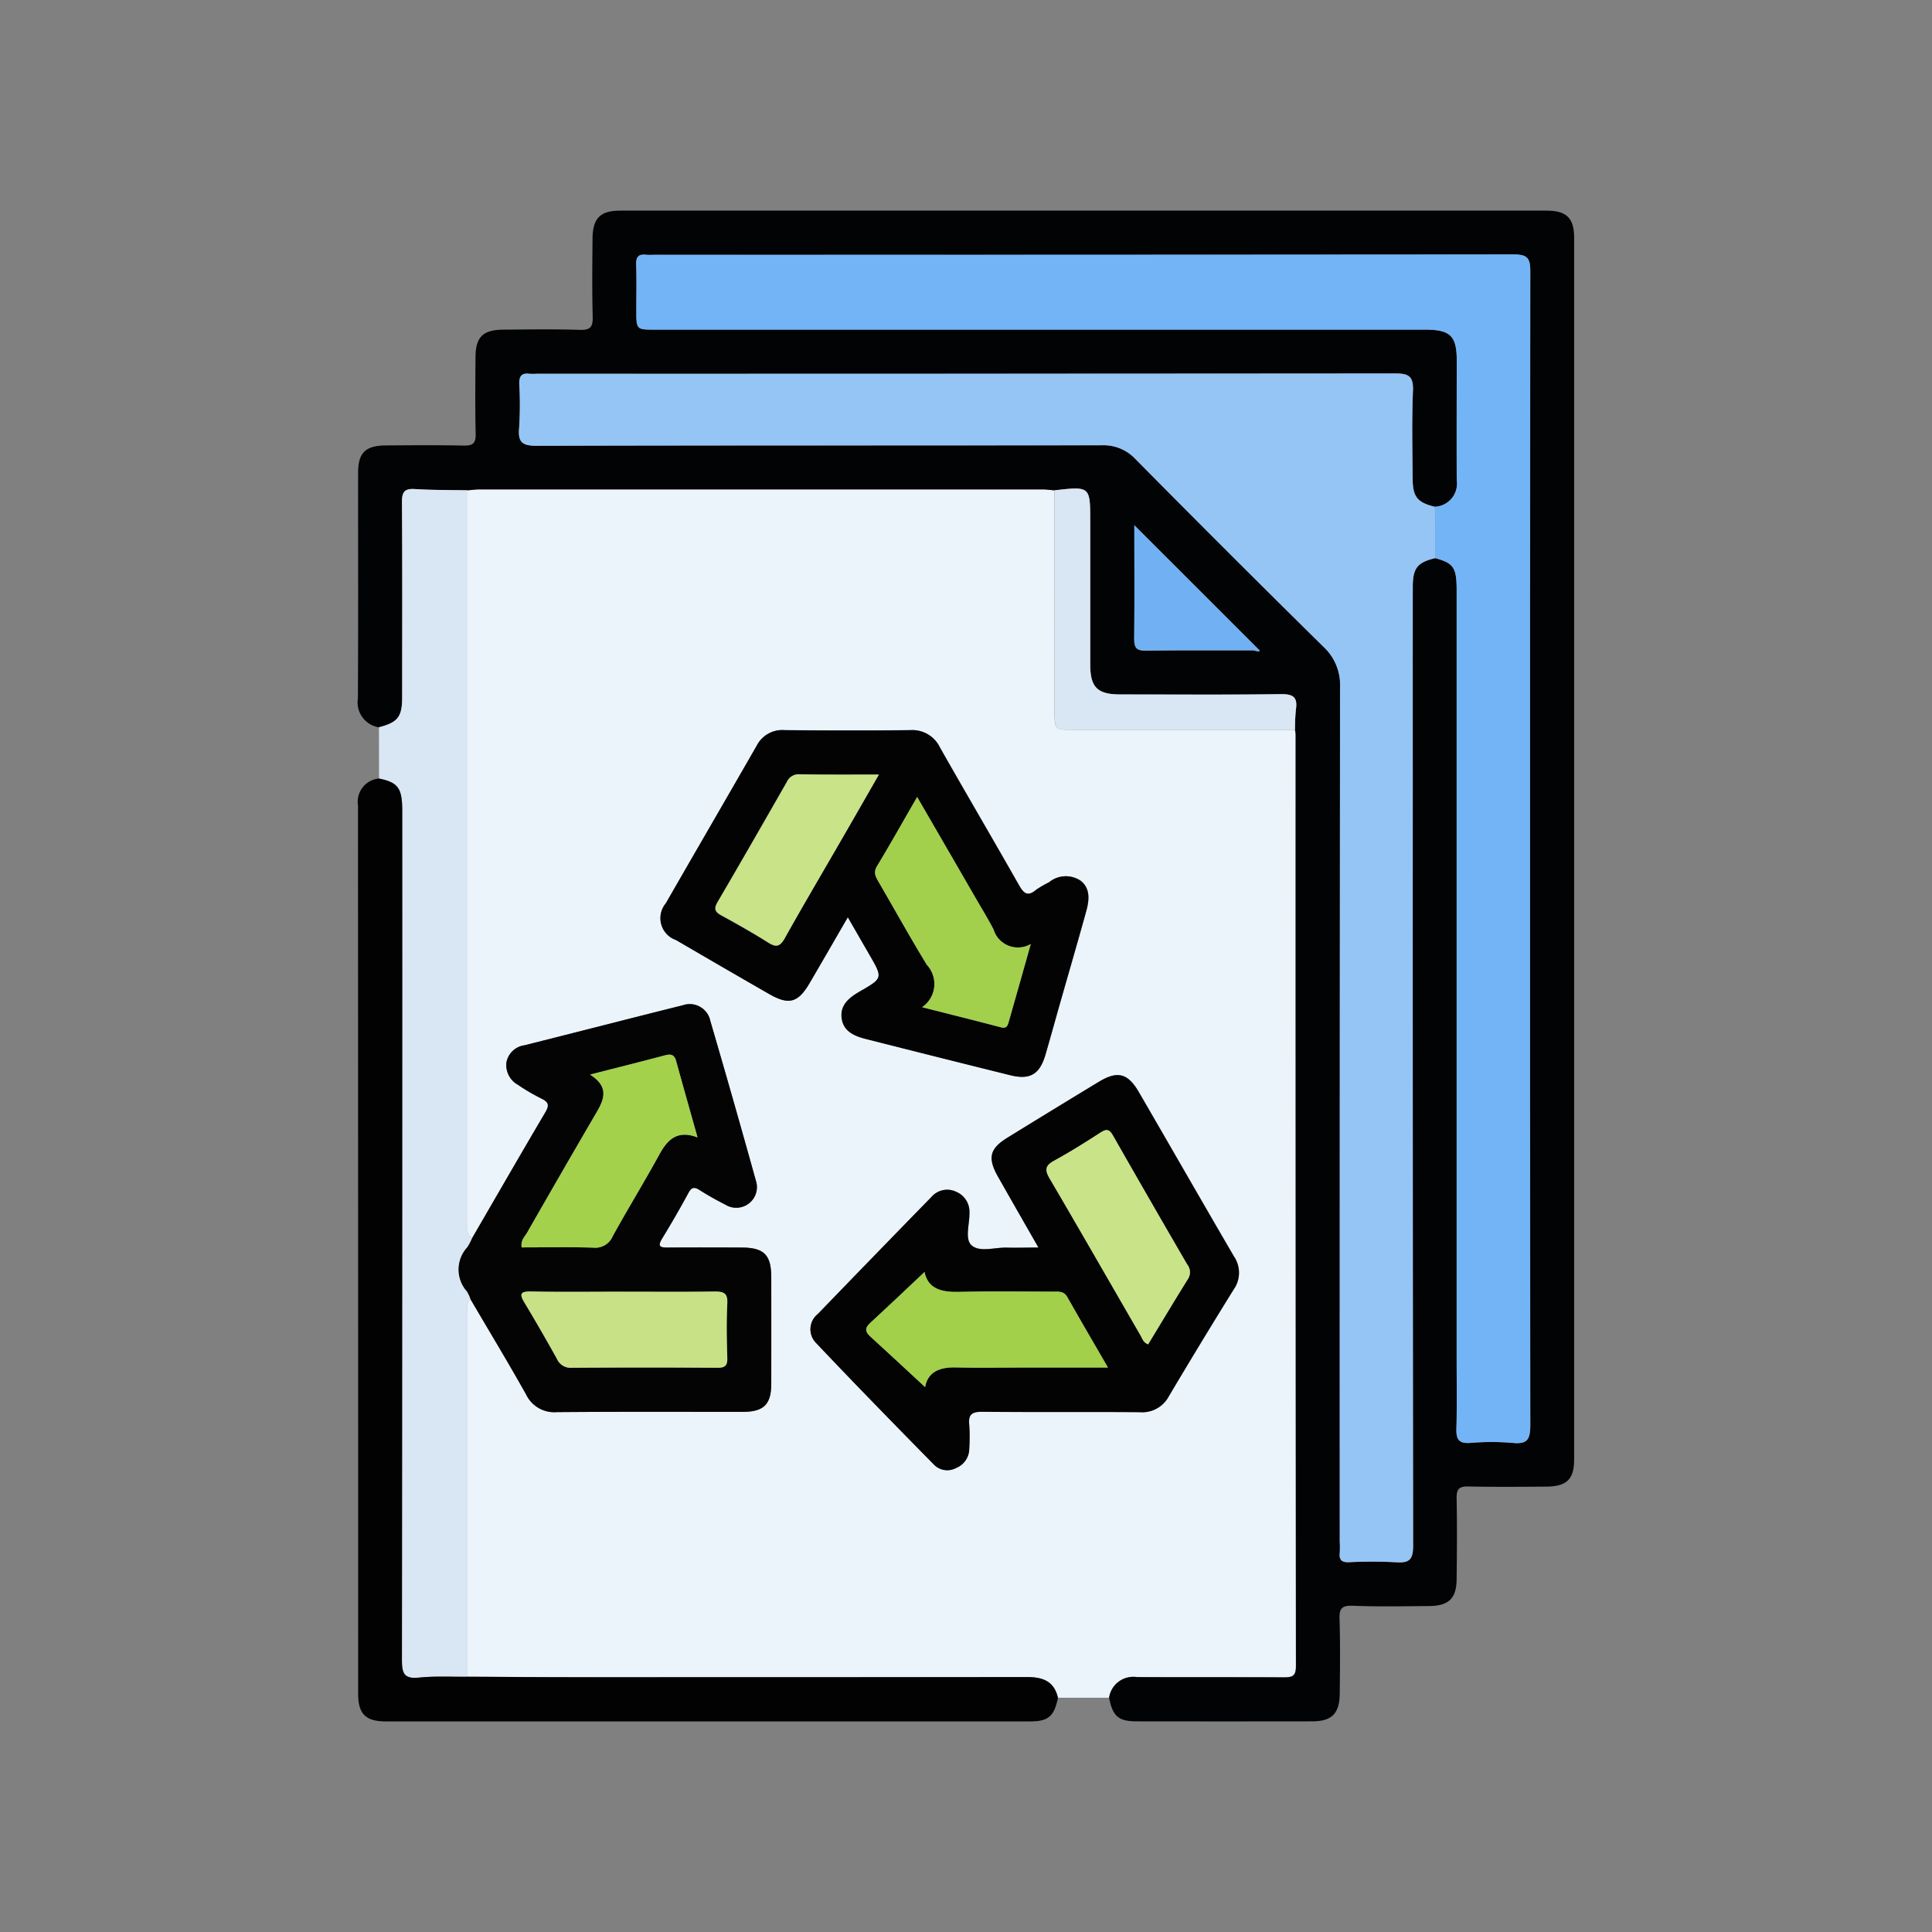 <svg xmlns="http://www.w3.org/2000/svg" width="73" height="73" viewBox="0 0 73 73">
  <rect x="0" y="0" width="73" height="73" fill="#808080" stroke="none"/>
  <g id="Grupo_957403" data-name="Grupo 957403" transform="translate(-202 -7053)">
    <rect id="Rectángulo_307000" data-name="Rectángulo 307000" width="73" height="73" transform="translate(202 7053)" fill="none"/>
    <g id="Grupo_957409" data-name="Grupo 957409" transform="translate(-506.31 6382.779)">
      <path id="Trazado_632421" data-name="Trazado 632421" d="M764.566,770.976h-1.932c-.143-.622-.567-.785-1.159-.784q-8.544.016-17.089.005c-1.354,0-2.708-.012-4.062-.018q0-6.842,0-13.683c0-.195-.073-.413.115-.574.7,1.2,1.42,2.385,2.1,3.594a1.181,1.181,0,0,0,1.165.668c2.34-.02,4.68-.006,7.021-.01.794,0,1.075-.281,1.078-1.066q.006-2.006,0-4.012c0-.858-.27-1.127-1.132-1.131-.929,0-1.857,0-2.786,0-.272,0-.393-.036-.21-.333q.522-.853,1-1.734c.122-.226.231-.226.428-.1.312.2.636.38.966.547a.78.78,0,0,0,1.152-.907q-.844-3.024-1.722-6.038a.794.794,0,0,0-1.039-.59c-2,.5-3.987,1.009-5.98,1.512a.8.8,0,0,0-.684.645.852.852,0,0,0,.43.847,7.593,7.593,0,0,0,.911.532c.265.132.277.258.129.508-.932,1.579-1.846,3.169-2.767,4.755-.231-.126-.174-.349-.174-.545q0-13.858,0-27.715c.147-.012.294-.035.441-.035q10.645,0,21.291,0c.147,0,.294.023.441.036l.006,8.292c0,.763,0,.763.737.763l8.346,0a1.1,1.1,0,0,1,.025.164q0,17.605.011,35.211c0,.364-.124.422-.447.42-1.857-.014-3.714,0-5.57-.011A.925.925,0,0,0,764.566,770.976ZM761.9,753.965c-.452,0-.815.011-1.179,0-.46-.018-1.031.189-1.346-.086-.271-.237-.071-.807-.083-1.23a.816.816,0,0,0-.5-.794.781.781,0,0,0-.921.181q-2.156,2.215-4.306,4.436a.735.735,0,0,0-.1,1.059c1.477,1.565,2.984,3.1,4.492,4.638a.7.7,0,0,0,.828.123.787.787,0,0,0,.5-.735,6.925,6.925,0,0,0,0-.891c-.04-.386.086-.5.485-.5,1.986.021,3.973,0,5.959.016a1.135,1.135,0,0,0,1.1-.6q1.205-2.032,2.452-4.039a1.091,1.091,0,0,0,.01-1.244c-1.2-2.064-2.392-4.138-3.591-6.205-.416-.717-.807-.819-1.506-.4q-1.736,1.05-3.462,2.116c-.676.417-.757.769-.355,1.476C760.861,752.156,761.356,753.018,761.9,753.965Zm-7.2-12.482.827,1.432c.5.862.5.867-.372,1.37-.407.235-.764.519-.683,1.036.077.491.5.657.924.764q2.72.688,5.443,1.365c.745.185,1.11-.031,1.328-.772.177-.6.343-1.212.515-1.817.34-1.193.687-2.385,1.019-3.58.117-.422.182-.881-.21-1.183a1,1,0,0,0-1.192.065,3.765,3.765,0,0,0-.48.278c-.316.268-.467.153-.651-.172-.986-1.741-2-3.465-2.989-5.206a1.153,1.153,0,0,0-1.123-.651c-1.578.017-3.157.014-4.735,0a1.082,1.082,0,0,0-1.055.571c-1.142,1.994-2.3,3.979-3.443,5.971a.874.874,0,0,0,.385,1.388q1.751,1.025,3.511,2.035c.755.435,1.1.341,1.542-.415C753.725,743.17,754.184,742.37,754.7,741.484Z" transform="translate(-14.35 -36.606)" fill="#ecf4fb"/>
      <path id="Trazado_632422" data-name="Trazado 632422" d="M750.216,734.371a.925.925,0,0,1,1.044-.781c1.857.011,3.714,0,5.571.011.323,0,.447-.056.447-.42q-.016-17.605-.011-35.211a1.1,1.1,0,0,0-.025-.164,7.035,7.035,0,0,1,.034-.776c.07-.466-.106-.584-.569-.578-2.023.027-4.047.013-6.071.011-.861,0-1.13-.27-1.132-1.129q0-2.7,0-5.4c0-1.337,0-1.337-1.352-1.184-.147-.012-.294-.036-.441-.036q-10.645,0-21.291,0c-.147,0-.294.023-.441.035-.664-.013-1.33-.005-1.993-.047-.395-.025-.491.109-.489.493.017,2.462.01,4.924.008,7.386,0,.731-.17.94-.877,1.122a.953.953,0,0,1-.795-1.09c.016-2.842.005-5.685.008-8.527,0-.755.275-1.028,1.046-1.034.984-.008,1.969-.015,2.953.005.341.007.451-.093.443-.44-.022-.965-.013-1.932-.006-2.9.005-.762.277-1.034,1.047-1.04.966-.008,1.932-.023,2.9.008.405.013.491-.123.481-.5-.026-.984-.015-1.969-.006-2.954.007-.763.293-1.051,1.042-1.051q17.5,0,35,0c.763,0,1.048.28,1.048,1.034q0,23.074,0,46.147c0,.753-.278,1.025-1.051,1.031-.984.008-1.969.015-2.953-.005-.347-.007-.444.107-.437.445.02,1.021.013,2.043,0,3.065-.006.715-.3,1-1.023,1.008-.966.007-1.933.029-2.9-.011-.443-.019-.517.132-.5.529.029.928.016,1.858.007,2.786-.008.762-.3,1.051-1.042,1.053q-3.316.005-6.632,0C750.569,735.261,750.355,735.07,750.216,734.371Zm12.32-45c-.656-.158-.84-.366-.846-1.034-.01-1.115-.035-2.231.011-3.343.023-.551-.149-.664-.678-.663q-16.216.024-32.432.012a2.314,2.314,0,0,1-.278,0c-.3-.037-.387.1-.378.385a13.805,13.805,0,0,1-.007,1.671c-.052.55.141.667.672.665,7.114-.019,14.229-.009,21.343-.02a1.656,1.656,0,0,1,1.279.527q3.528,3.565,7.1,7.09a1.955,1.955,0,0,1,.625,1.523q-.022,16.135-.011,32.27a4.423,4.423,0,0,1,0,.445c-.027.266.076.357.346.349a17.571,17.571,0,0,1,1.782.005c.5.036.644-.1.643-.625q-.026-14.63-.013-29.26,0-3.483,0-6.967c0-.718.176-.928.848-1.088.7.19.811.357.811,1.225q0,14.41,0,28.82c0,.948.019,1.9-.009,2.843-.012.4.085.572.52.542a9.573,9.573,0,0,1,1.615,0c.559.057.656-.154.656-.674q-.022-21.8,0-43.593c0-.492-.1-.64-.624-.639q-16.247.026-32.5.013a2.276,2.276,0,0,1-.278,0c-.289-.036-.391.078-.381.374.02.575.006,1.152.006,1.728,0,.725,0,.726.7.726h29.1c.957,0,1.194.234,1.2,1.177,0,1.505-.006,3.01,0,4.515A.876.876,0,0,1,762.536,689.367Zm-11.366.7c0,1.4.012,2.838-.008,4.275,0,.358.087.47.456.464,1.335-.023,2.67-.007,4-.013.111,0,.264.079.29.012Z" fill="#020304"/>
      <path id="Trazado_632423" data-name="Trazado 632423" d="M725.384,734.261c.707-.182.876-.391.877-1.122,0-2.462.01-4.924-.008-7.386,0-.384.094-.518.489-.493.663.042,1.328.034,1.993.047q0,13.858,0,27.715c0,.2-.057.419.174.545a2.356,2.356,0,0,1-.179.342,1.24,1.24,0,0,0-.016,1.672,1.37,1.37,0,0,1,.137.3c-.188.161-.115.38-.115.574q0,6.842,0,13.683c-.612.007-1.228-.029-1.835.032-.563.057-.646-.153-.646-.668q.025-16.041.012-32.082c0-.86-.155-1.073-.88-1.221Z" transform="translate(-2.755 -36.561)" fill="#d9e6f4"/>
      <path id="Trazado_632424" data-name="Trazado 632424" d="M722.638,774.225c.725.148.88.362.88,1.221q0,16.041-.012,32.082c0,.514.083.725.645.668.607-.062,1.223-.026,1.835-.032,1.354.006,2.708.018,4.062.018q8.544,0,17.089-.005c.592,0,1.016.161,1.159.784-.146.7-.365.89-1.046.891q-12.179,0-24.358,0c-.756,0-1.038-.285-1.038-1.044q0-16.78-.006-33.559A.885.885,0,0,1,722.638,774.225Z" transform="translate(-0.011 -74.588)" fill="#020202"/>
      <path id="Trazado_632425" data-name="Trazado 632425" d="M739.311,823.574a1.368,1.368,0,0,0-.137-.3,1.24,1.24,0,0,1,.016-1.672,2.352,2.352,0,0,0,.179-.342c.92-1.586,1.835-3.175,2.767-4.755.147-.25.136-.376-.129-.508a7.571,7.571,0,0,1-.911-.532.852.852,0,0,1-.43-.847.8.8,0,0,1,.684-.645c1.994-.5,3.985-1.015,5.98-1.512a.794.794,0,0,1,1.039.59q.883,3.012,1.722,6.038a.78.78,0,0,1-1.152.907c-.33-.167-.654-.349-.967-.547-.2-.125-.306-.125-.428.1q-.477.879-1,1.734c-.182.3-.061.335.21.333.929-.006,1.857-.005,2.786,0,.862,0,1.13.273,1.132,1.131q0,2.006,0,4.012c0,.785-.283,1.065-1.078,1.066-2.34,0-4.68-.01-7.021.01a1.181,1.181,0,0,1-1.165-.668C740.731,825.958,740.013,824.77,739.311,823.574Zm4.514-8.493c.707.448.548.909.258,1.405q-1.334,2.281-2.642,4.576c-.088.153-.245.286-.2.548.9,0,1.805-.02,2.71.01a.715.715,0,0,0,.735-.443c.574-1.038,1.195-2.051,1.765-3.091.311-.567.686-.917,1.435-.631-.285-1.015-.552-1.952-.811-2.892-.065-.235-.195-.269-.414-.211C745.77,814.589,744.875,814.813,743.825,815.081Zm1.26,8.206c-1.167,0-2.335.013-3.5-.007-.422-.007-.426.114-.236.429q.63,1.046,1.221,2.114a.562.562,0,0,0,.562.338q2.752-.021,5.5,0c.291,0,.383-.081.374-.374-.02-.685-.032-1.373,0-2.057.021-.4-.143-.453-.48-.448C747.383,823.3,746.234,823.288,745.085,823.288Z" transform="translate(-13.22 -104.257)" fill="#030403"/>
      <path id="Trazado_632426" data-name="Trazado 632426" d="M806.959,830.9c-.542-.948-1.037-1.81-1.528-2.674-.4-.707-.321-1.059.355-1.476q1.727-1.065,3.462-2.116c.7-.423,1.09-.321,1.506.4,1.2,2.067,2.386,4.141,3.591,6.205a1.092,1.092,0,0,1-.01,1.244q-1.245,2.007-2.452,4.039a1.135,1.135,0,0,1-1.095.6c-1.986-.015-3.973.005-5.959-.016-.4,0-.525.112-.485.5a6.925,6.925,0,0,1,0,.891.787.787,0,0,1-.5.735.7.7,0,0,1-.828-.123c-1.509-1.535-3.015-3.074-4.493-4.638a.735.735,0,0,1,.1-1.059q2.146-2.225,4.306-4.436a.781.781,0,0,1,.921-.181.816.816,0,0,1,.5.794c.011.422-.188.993.083,1.23.315.275.886.068,1.346.086C806.144,830.913,806.508,830.9,806.959,830.9Zm-4.282,5.272c.1-.572.544-.757,1.16-.74.8.022,1.595.005,2.393.005h3.356c-.546-.943-1.05-1.8-1.538-2.667-.132-.233-.332-.2-.531-.2-1.187,0-2.375-.022-3.562.008-.654.017-1.17-.111-1.3-.751-.686.645-1.37,1.3-2.064,1.936-.2.187-.175.323.014.5C801.3,834.9,801.994,835.54,802.677,836.173Zm8.427-1.616c.5-.819.99-1.646,1.5-2.461a.47.47,0,0,0-.026-.558q-1.409-2.427-2.8-4.864c-.132-.231-.236-.272-.466-.123-.576.372-1.156.739-1.758,1.067-.345.188-.362.352-.17.679,1.154,1.965,2.285,3.944,3.427,5.916C810.883,834.336,810.921,834.494,811.1,834.557Z" transform="translate(-59.412 -113.541)" fill="#030303"/>
      <path id="Trazado_632427" data-name="Trazado 632427" d="M780.1,773.111c-.513.886-.973,1.686-1.439,2.482-.442.756-.787.849-1.542.415q-1.759-1.011-3.511-2.035a.874.874,0,0,1-.385-1.388c1.144-1.992,2.3-3.977,3.443-5.971a1.081,1.081,0,0,1,1.054-.571c1.578.012,3.157.016,4.735,0a1.154,1.154,0,0,1,1.123.651c.986,1.741,2,3.465,2.989,5.206.184.325.335.44.651.172a3.758,3.758,0,0,1,.48-.278,1,1,0,0,1,1.192-.065c.392.3.328.761.21,1.183-.333,1.2-.679,2.386-1.019,3.58-.172.606-.338,1.213-.515,1.817-.217.741-.583.957-1.328.772q-2.724-.676-5.443-1.366c-.426-.108-.847-.273-.924-.764-.081-.518.275-.8.683-1.036.872-.5.869-.508.372-1.37Zm6.909,1.013a.965.965,0,0,1-1.408-.559c-.2-.378-.42-.742-.634-1.112-.738-1.277-1.478-2.553-2.248-3.884-.527.912-1.006,1.769-1.515,2.609-.149.247-.051.411.063.607.606,1.042,1.191,2.1,1.819,3.126a1.062,1.062,0,0,1-.18,1.6c1.051.267,2.019.508,2.984.761.22.058.253-.084.294-.227C786.451,776.118,786.712,775.192,787.014,774.124Zm-5.738-6.4c-1.071,0-2.034.008-3-.006a.487.487,0,0,0-.48.29c-.864,1.509-1.728,3.019-2.607,4.519-.147.251-.128.376.129.517.6.328,1.2.665,1.776,1.03.3.189.445.155.622-.162.695-1.244,1.419-2.471,2.13-3.7C780.309,769.406,780.766,768.607,781.276,767.72Z" transform="translate(-39.757 -68.232)" fill="#030303"/>
      <path id="Trazado_632428" data-name="Trazado 632428" d="M839.63,725.246c1.352-.153,1.352-.153,1.352,1.184q0,2.7,0,5.4c0,.859.271,1.128,1.132,1.129,2.023,0,4.047.016,6.071-.011.462-.006.639.112.569.578a7.048,7.048,0,0,0-.034.776l-8.346,0c-.737,0-.737,0-.737-.763Z" transform="translate(-91.478 -36.5)" fill="#d9e6f4"/>
      <path id="Trazado_632429" data-name="Trazado 632429" d="M783.69,712.681c-.672.159-.846.37-.848,1.088q-.007,3.483,0,6.967,0,14.63.013,29.26c0,.522-.146.661-.643.625a17.553,17.553,0,0,0-1.782,0c-.27.008-.373-.083-.346-.349a4.423,4.423,0,0,0,0-.445q0-16.135.011-32.27a1.955,1.955,0,0,0-.625-1.523q-3.573-3.52-7.1-7.09a1.656,1.656,0,0,0-1.279-.527c-7.114.011-14.229,0-21.343.02-.531,0-.723-.115-.672-.665a13.806,13.806,0,0,0,.007-1.671c-.008-.284.08-.422.378-.385a2.313,2.313,0,0,0,.278,0q16.216,0,32.432-.012c.529,0,.7.113.678.663-.046,1.113-.021,2.229-.011,3.343.006.667.189.875.846,1.034Q783.689,711.71,783.69,712.681Z" transform="translate(-21.153 -21.372)" fill="#95c5f5"/>
      <path id="Trazado_632430" data-name="Trazado 632430" d="M799.089,697.068q0-.971,0-1.942a.876.876,0,0,0,.815-1c-.01-1.5,0-3.01,0-4.515,0-.942-.238-1.176-1.2-1.177h-29.1c-.7,0-.7,0-.7-.726,0-.576.014-1.153-.006-1.728-.01-.3.092-.41.381-.374a2.276,2.276,0,0,0,.278,0q16.248,0,32.5-.013c.521,0,.624.147.624.639q-.02,21.8,0,43.593c0,.521-.1.731-.656.674a9.573,9.573,0,0,0-1.615,0c-.435.03-.532-.137-.52-.542.028-.947.009-1.9.009-2.843q0-14.41,0-28.82C799.9,697.424,799.788,697.258,799.089,697.068Z" transform="translate(-36.552 -5.759)" fill="#73b4f6"/>
      <path id="Trazado_632431" data-name="Trazado 632431" d="M853.108,731.384l4.743,4.738c-.026.067-.179-.013-.29-.012-1.335.006-2.67-.01-4,.013-.37.006-.461-.105-.456-.464C853.119,734.222,853.108,732.784,853.108,731.384Z" transform="translate(-101.938 -41.319)" fill="#71b1f3"/>
      <path id="Trazado_632432" data-name="Trazado 632432" d="M752.086,821.678c1.05-.269,1.945-.492,2.837-.729.219-.058.349-.024.414.211.259.94.525,1.877.811,2.892-.749-.286-1.124.064-1.435.631-.57,1.04-1.191,2.053-1.765,3.091a.715.715,0,0,1-.735.443c-.9-.029-1.81-.01-2.71-.01-.046-.263.111-.4.2-.548q1.313-2.293,2.642-4.576C752.635,822.587,752.793,822.127,752.086,821.678Z" transform="translate(-21.481 -110.854)" fill="#a3d14c"/>
      <path id="Trazado_632433" data-name="Trazado 632433" d="M753.321,861c1.149,0,2.3.01,3.447-.006.337,0,.5.051.48.448-.036.684-.024,1.371,0,2.057.008.293-.083.376-.375.374q-2.752-.018-5.5,0a.562.562,0,0,1-.562-.338q-.593-1.067-1.221-2.115c-.189-.315-.185-.436.236-.428C750.986,861.017,752.154,861,753.321,861Z" transform="translate(-21.456 -141.973)" fill="#c8e186"/>
      <path id="Trazado_632434" data-name="Trazado 632434" d="M810.02,862.041c-.683-.632-1.374-1.278-2.072-1.914-.189-.172-.217-.309-.014-.5.694-.64,1.379-1.291,2.064-1.936.131.64.646.768,1.3.751,1.186-.03,2.374-.009,3.562-.008.2,0,.4-.033.531.2.489.866.993,1.724,1.538,2.667h-3.355c-.8,0-1.6.017-2.393-.005C810.565,861.283,810.122,861.468,810.02,862.041Z" transform="translate(-66.755 -139.409)" fill="#a2d04b"/>
      <path id="Trazado_632435" data-name="Trazado 632435" d="M842.124,841.781c-.184-.063-.222-.221-.293-.344-1.142-1.972-2.273-3.95-3.427-5.916-.192-.327-.175-.491.17-.679.6-.328,1.182-.695,1.758-1.067.231-.149.335-.108.466.123q1.389,2.439,2.8,4.864a.47.47,0,0,1,.026.558C843.115,840.135,842.622,840.963,842.124,841.781Z" transform="translate(-90.431 -120.766)" fill="#c9e388"/>
      <path id="Trazado_632436" data-name="Trazado 632436" d="M815.185,782.913c-.3,1.068-.563,1.994-.826,2.919-.041.144-.074.285-.294.227-.965-.253-1.933-.494-2.984-.761a1.062,1.062,0,0,0,.18-1.6c-.628-1.029-1.213-2.084-1.819-3.126-.114-.2-.212-.36-.063-.607.508-.84.988-1.7,1.515-2.609.771,1.331,1.51,2.607,2.248,3.884.214.369.437.733.634,1.111A.965.965,0,0,0,815.185,782.913Z" transform="translate(-67.928 -77.021)" fill="#a2d04c"/>
      <path id="Trazado_632437" data-name="Trazado 632437" d="M788.471,773.538c-.509.887-.966,1.686-1.426,2.483-.712,1.234-1.436,2.461-2.13,3.7-.177.316-.323.35-.622.162-.578-.365-1.175-.7-1.776-1.03-.258-.141-.277-.266-.129-.517.88-1.5,1.744-3.01,2.607-4.519a.487.487,0,0,1,.48-.29C786.436,773.546,787.4,773.538,788.471,773.538Z" transform="translate(-46.952 -74.051)" fill="#c9e388"/>
    </g>
  </g>
</svg>
